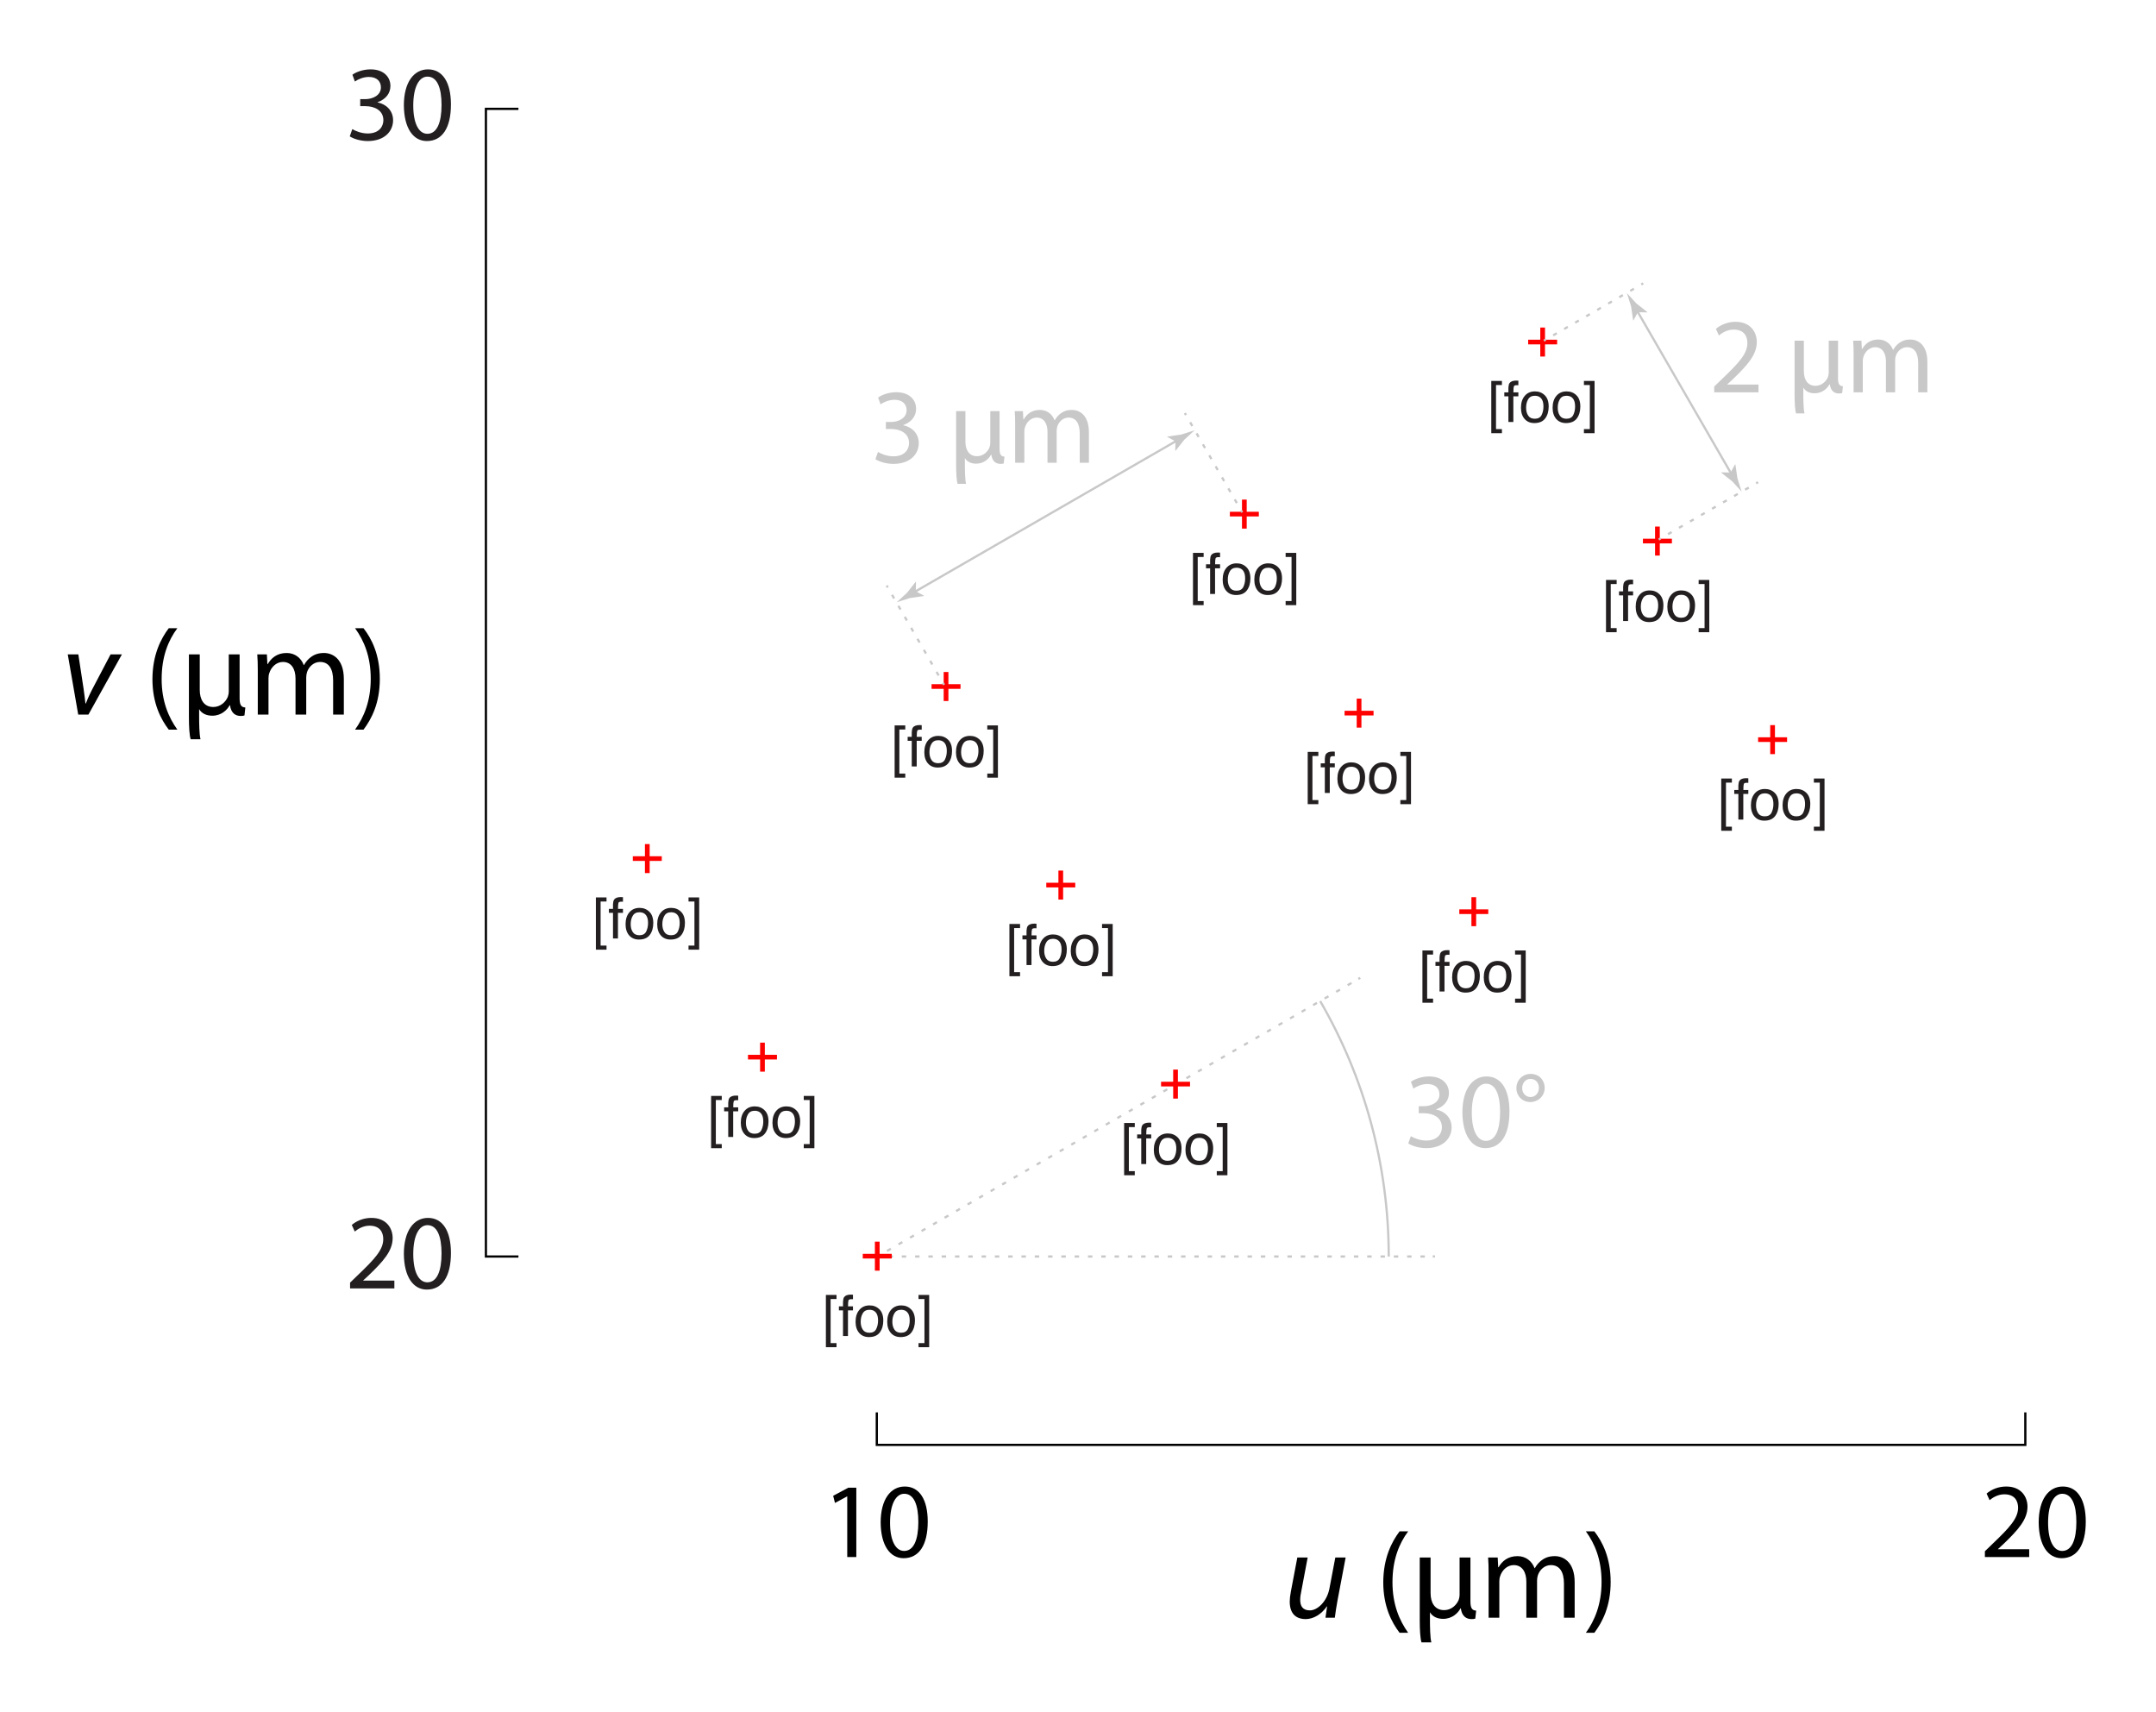 <?xml version="1.0" encoding="UTF-8" standalone="no"?>
<!DOCTYPE svg PUBLIC "-//W3C//DTD SVG 1.1//EN" "http://www.w3.org/Graphics/SVG/1.1/DTD/svg11.dtd">
<svg width="100%" height="100%" viewBox="0 0 485 385" version="1.1" xmlns="http://www.w3.org/2000/svg" xmlns:xlink="http://www.w3.org/1999/xlink" xml:space="preserve" xmlns:serif="http://www.serif.com/" style="fill-rule:evenodd;clip-rule:evenodd;stroke-miterlimit:10;">
    <g transform="matrix(1.023,0,0,1.037,0,0)">
        <rect id="Artboard1" x="0" y="0" width="473.667" height="371.332" style="fill:none;"/>
        <g id="Artboard11" serif:id="Artboard1">
            <g id="Layer-1" serif:id="Layer 1" transform="matrix(0.978,0,0,0.964,5.888,7.396)">
                <g transform="matrix(0.866,-0.5,-0.5,-0.866,191.348,275.147)">
                    <path d="M-0.033,0.125L0.466,0.125" style="fill:none;fill-rule:nonzero;stroke:rgb(200,200,200);stroke-width:0.5px;"/>
                </g>
                <g transform="matrix(0.866,-0.5,-0.5,-0.866,215.639,296.026)">
                    <path d="M-8.136,30.353L113.249,30.354" style="fill:none;fill-rule:nonzero;stroke:rgb(200,200,200);stroke-width:0.5px;stroke-dasharray:1,1.99;"/>
                </g>
                <g transform="matrix(0.866,-0.5,-0.5,-0.866,299.48,212.697)">
                    <path d="M-0.033,0.125L0.466,0.125" style="fill:none;fill-rule:nonzero;stroke:rgb(200,200,200);stroke-width:0.5px;"/>
                </g>
                <g transform="matrix(1,0,0,1,191.257,275.055)">
                    <path d="M0,0L0.5,0" style="fill:none;fill-rule:nonzero;stroke:rgb(200,200,200);stroke-width:0.5px;"/>
                </g>
                <g transform="matrix(1,-0,-0,-1,193.747,275.064)">
                    <path d="M-0,0.009L121.385,0.009" style="fill:none;fill-rule:nonzero;stroke:rgb(200,200,200);stroke-width:0.5px;stroke-dasharray:1,1.99;"/>
                </g>
                <g transform="matrix(1,0,0,1,316.127,275.037)">
                    <path d="M0,0L0.5,0" style="fill:none;fill-rule:nonzero;stroke:rgb(200,200,200);stroke-width:0.5px;"/>
                </g>
                <g>
                    <g transform="matrix(28,0,0,28,7.785,153.117)">
                        <path d="M0.051,-0.484L0.135,-0L0.217,-0L0.486,-0.484L0.395,-0.484L0.247,-0.202C0.219,-0.147 0.206,-0.115 0.196,-0.089L0.193,-0.089C0.191,-0.116 0.185,-0.153 0.178,-0.208L0.136,-0.484L0.051,-0.484Z" style="fill-rule:nonzero;"/>
                    </g>
                    <g transform="matrix(28,0,0,28,26.461,153.117)">
                        <path d="M0.195,-0.694C0.132,-0.61 0.065,-0.482 0.064,-0.285C0.064,-0.09 0.132,0.038 0.195,0.121L0.264,0.121C0.193,0.021 0.138,-0.107 0.138,-0.285C0.138,-0.466 0.191,-0.596 0.264,-0.694L0.195,-0.694Z" style="fill-rule:nonzero;"/>
                    </g>
                    <g transform="matrix(28,0,0,28,34.413,153.117)">
                        <path d="M0.403,-0.075C0.411,-0.013 0.446,0.011 0.489,0.011C0.503,0.011 0.509,0.01 0.519,0.007L0.526,-0.057C0.491,-0.059 0.48,-0.08 0.48,-0.133L0.48,-0.484L0.393,-0.484L0.393,-0.187C0.393,-0.171 0.39,-0.155 0.385,-0.142C0.369,-0.103 0.327,-0.061 0.269,-0.061C0.192,-0.061 0.16,-0.123 0.16,-0.198L0.16,-0.484L0.073,-0.484L0.073,0.02C0.073,0.097 0.077,0.168 0.087,0.198L0.166,0.198C0.156,0.158 0.155,0.069 0.155,0.016L0.155,-0.044C0.176,-0.007 0.217,0.009 0.261,0.009C0.333,0.009 0.38,-0.037 0.4,-0.075L0.403,-0.075Z" style="fill-rule:nonzero;"/>
                    </g>
                    <g transform="matrix(28,0,0,28,49.897,153.117)">
                        <path d="M0.073,-0L0.159,-0L0.159,-0.292C0.159,-0.307 0.161,-0.322 0.166,-0.335C0.18,-0.379 0.22,-0.423 0.275,-0.423C0.342,-0.423 0.376,-0.367 0.376,-0.29L0.376,-0L0.462,-0L0.462,-0.299C0.462,-0.315 0.465,-0.331 0.469,-0.343C0.484,-0.386 0.523,-0.423 0.573,-0.423C0.644,-0.423 0.678,-0.367 0.678,-0.274L0.678,-0L0.764,-0L0.764,-0.285C0.764,-0.453 0.669,-0.495 0.605,-0.495C0.559,-0.495 0.527,-0.483 0.498,-0.461C0.478,-0.446 0.459,-0.425 0.444,-0.398L0.442,-0.398C0.421,-0.455 0.371,-0.495 0.305,-0.495C0.225,-0.495 0.18,-0.452 0.153,-0.406L0.15,-0.406L0.146,-0.484L0.069,-0.484C0.072,-0.444 0.073,-0.403 0.073,-0.353L0.073,-0Z" style="fill-rule:nonzero;"/>
                    </g>
                    <g transform="matrix(28,0,0,28,73.249,153.117)">
                        <path d="M0.088,0.121C0.152,0.036 0.219,-0.091 0.219,-0.287C0.219,-0.484 0.152,-0.612 0.088,-0.694L0.02,-0.694C0.092,-0.595 0.146,-0.467 0.146,-0.288C0.146,-0.108 0.091,0.022 0.02,0.121L0.088,0.121Z" style="fill-rule:nonzero;"/>
                    </g>
                </g>
                <g transform="matrix(24,0,0,24,189.805,96.443)">
                    <path d="M0.042,-0.033C0.074,-0.012 0.138,0.011 0.211,0.011C0.367,0.011 0.448,-0.08 0.448,-0.184C0.448,-0.275 0.383,-0.335 0.303,-0.351L0.303,-0.353C0.383,-0.382 0.423,-0.439 0.423,-0.506C0.423,-0.585 0.365,-0.661 0.237,-0.661C0.167,-0.661 0.101,-0.636 0.067,-0.611L0.09,-0.547C0.118,-0.567 0.168,-0.59 0.22,-0.59C0.301,-0.59 0.334,-0.544 0.334,-0.492C0.334,-0.415 0.253,-0.382 0.189,-0.382L0.14,-0.382L0.14,-0.316L0.189,-0.316C0.274,-0.316 0.356,-0.277 0.357,-0.186C0.358,-0.132 0.323,-0.06 0.21,-0.06C0.149,-0.06 0.091,-0.085 0.066,-0.101L0.042,-0.033Z" style="fill:rgb(200,200,200);fill-rule:nonzero;"/>
                </g>
                <g transform="matrix(24,0,0,24,207.205,96.443)">
                    <path d="M0.403,-0.075C0.411,-0.013 0.446,0.011 0.489,0.011C0.503,0.011 0.509,0.01 0.519,0.007L0.526,-0.057C0.491,-0.059 0.48,-0.08 0.48,-0.133L0.48,-0.484L0.393,-0.484L0.393,-0.187C0.393,-0.171 0.39,-0.155 0.385,-0.142C0.369,-0.103 0.327,-0.061 0.269,-0.061C0.192,-0.061 0.16,-0.123 0.16,-0.198L0.16,-0.484L0.073,-0.484L0.073,0.02C0.073,0.097 0.077,0.168 0.087,0.198L0.166,0.198C0.156,0.158 0.155,0.069 0.155,0.016L0.155,-0.044C0.176,-0.007 0.217,0.009 0.261,0.009C0.333,0.009 0.38,-0.037 0.4,-0.075L0.403,-0.075Z" style="fill:rgb(200,200,200);fill-rule:nonzero;"/>
                </g>
                <g transform="matrix(24,0,0,24,220.477,96.443)">
                    <path d="M0.073,-0L0.159,-0L0.159,-0.292C0.159,-0.307 0.161,-0.322 0.166,-0.335C0.18,-0.379 0.22,-0.423 0.275,-0.423C0.342,-0.423 0.376,-0.367 0.376,-0.29L0.376,-0L0.462,-0L0.462,-0.299C0.462,-0.315 0.465,-0.331 0.469,-0.343C0.484,-0.386 0.523,-0.423 0.573,-0.423C0.644,-0.423 0.678,-0.367 0.678,-0.274L0.678,-0L0.764,-0L0.764,-0.285C0.764,-0.453 0.669,-0.495 0.605,-0.495C0.559,-0.495 0.527,-0.483 0.498,-0.461C0.478,-0.446 0.459,-0.425 0.444,-0.398L0.442,-0.398C0.421,-0.455 0.371,-0.495 0.305,-0.495C0.225,-0.495 0.18,-0.452 0.153,-0.406L0.15,-0.406L0.146,-0.484L0.069,-0.484C0.072,-0.444 0.073,-0.403 0.073,-0.353L0.073,-0Z" style="fill:rgb(200,200,200);fill-rule:nonzero;"/>
                </g>
                <g transform="matrix(24,0,0,24,309.613,250.403)">
                    <path d="M0.042,-0.033C0.074,-0.012 0.138,0.011 0.211,0.011C0.367,0.011 0.448,-0.08 0.448,-0.184C0.448,-0.275 0.383,-0.335 0.303,-0.351L0.303,-0.353C0.383,-0.382 0.423,-0.439 0.423,-0.506C0.423,-0.585 0.365,-0.661 0.237,-0.661C0.167,-0.661 0.101,-0.636 0.067,-0.611L0.09,-0.547C0.118,-0.567 0.168,-0.59 0.22,-0.59C0.301,-0.59 0.334,-0.544 0.334,-0.492C0.334,-0.415 0.253,-0.382 0.189,-0.382L0.14,-0.382L0.14,-0.316L0.189,-0.316C0.274,-0.316 0.356,-0.277 0.357,-0.186C0.358,-0.132 0.323,-0.06 0.21,-0.06C0.149,-0.06 0.091,-0.085 0.066,-0.101L0.042,-0.033Z" style="fill:rgb(200,200,200);fill-rule:nonzero;"/>
                </g>
                <g transform="matrix(24,0,0,24,321.925,250.403)">
                    <path d="M0.262,-0.661C0.13,-0.661 0.036,-0.541 0.036,-0.323C0.038,-0.108 0.124,0.011 0.251,0.011C0.395,0.011 0.477,-0.111 0.477,-0.332C0.477,-0.539 0.399,-0.661 0.262,-0.661ZM0.257,-0.593C0.348,-0.593 0.389,-0.488 0.389,-0.328C0.389,-0.162 0.346,-0.057 0.256,-0.057C0.176,-0.057 0.124,-0.153 0.124,-0.322C0.124,-0.499 0.18,-0.593 0.257,-0.593Z" style="fill:rgb(200,200,200);fill-rule:nonzero;"/>
                </g>
                <g transform="matrix(24,0,0,24,334.237,250.403)">
                    <path d="M0.162,-0.685C0.088,-0.685 0.028,-0.627 0.029,-0.55C0.029,-0.48 0.082,-0.421 0.16,-0.421C0.229,-0.421 0.294,-0.474 0.294,-0.555C0.294,-0.623 0.244,-0.685 0.162,-0.685ZM0.161,-0.638C0.218,-0.638 0.24,-0.591 0.24,-0.554C0.24,-0.505 0.206,-0.468 0.161,-0.468C0.117,-0.468 0.083,-0.504 0.083,-0.55C0.083,-0.593 0.109,-0.638 0.161,-0.638Z" style="fill:rgb(200,200,200);fill-rule:nonzero;"/>
                </g>
                <g transform="matrix(24,0,0,24,378.325,80.603)">
                    <path d="M0.46,-0L0.46,-0.073L0.168,-0.073L0.168,-0.075L0.22,-0.123C0.357,-0.255 0.444,-0.352 0.444,-0.472C0.444,-0.565 0.385,-0.661 0.245,-0.661C0.17,-0.661 0.106,-0.633 0.061,-0.595L0.089,-0.533C0.119,-0.558 0.168,-0.588 0.227,-0.588C0.324,-0.588 0.356,-0.527 0.356,-0.461C0.355,-0.363 0.28,-0.279 0.114,-0.121L0.045,-0.054L0.045,-0L0.46,-0Z" style="fill:rgb(200,200,200);fill-rule:nonzero;"/>
                </g>
                <g transform="matrix(24,0,0,24,395.725,80.603)">
                    <path d="M0.403,-0.075C0.411,-0.013 0.446,0.011 0.489,0.011C0.503,0.011 0.509,0.01 0.519,0.007L0.526,-0.057C0.491,-0.059 0.48,-0.08 0.48,-0.133L0.48,-0.484L0.393,-0.484L0.393,-0.187C0.393,-0.171 0.39,-0.155 0.385,-0.142C0.369,-0.103 0.327,-0.061 0.269,-0.061C0.192,-0.061 0.16,-0.123 0.16,-0.198L0.16,-0.484L0.073,-0.484L0.073,0.02C0.073,0.097 0.077,0.168 0.087,0.198L0.166,0.198C0.156,0.158 0.155,0.069 0.155,0.016L0.155,-0.044C0.176,-0.007 0.217,0.009 0.261,0.009C0.333,0.009 0.38,-0.037 0.4,-0.075L0.403,-0.075Z" style="fill:rgb(200,200,200);fill-rule:nonzero;"/>
                </g>
                <g transform="matrix(24,0,0,24,408.997,80.603)">
                    <path d="M0.073,-0L0.159,-0L0.159,-0.292C0.159,-0.307 0.161,-0.322 0.166,-0.335C0.18,-0.379 0.22,-0.423 0.275,-0.423C0.342,-0.423 0.376,-0.367 0.376,-0.29L0.376,-0L0.462,-0L0.462,-0.299C0.462,-0.315 0.465,-0.331 0.469,-0.343C0.484,-0.386 0.523,-0.423 0.573,-0.423C0.644,-0.423 0.678,-0.367 0.678,-0.274L0.678,-0L0.764,-0L0.764,-0.285C0.764,-0.453 0.669,-0.495 0.605,-0.495C0.559,-0.495 0.527,-0.483 0.498,-0.461C0.478,-0.446 0.459,-0.425 0.444,-0.398L0.442,-0.398C0.421,-0.455 0.371,-0.495 0.305,-0.495C0.225,-0.495 0.18,-0.452 0.153,-0.406L0.15,-0.406L0.146,-0.484L0.069,-0.484C0.072,-0.444 0.073,-0.403 0.073,-0.353L0.073,-0Z" style="fill:rgb(200,200,200);fill-rule:nonzero;"/>
                </g>
                <g transform="matrix(24,0,0,24,71.61,282.232)">
                    <path d="M0.46,-0L0.46,-0.073L0.168,-0.073L0.168,-0.075L0.22,-0.123C0.357,-0.255 0.444,-0.352 0.444,-0.472C0.444,-0.565 0.385,-0.661 0.245,-0.661C0.17,-0.661 0.106,-0.633 0.061,-0.595L0.089,-0.533C0.119,-0.558 0.168,-0.588 0.227,-0.588C0.324,-0.588 0.356,-0.527 0.356,-0.461C0.355,-0.363 0.28,-0.279 0.114,-0.121L0.045,-0.054L0.045,-0L0.46,-0Z" style="fill:rgb(35,31,32);fill-rule:nonzero;"/>
                </g>
                <g transform="matrix(24,0,0,24,83.922,282.232)">
                    <path d="M0.262,-0.661C0.13,-0.661 0.036,-0.541 0.036,-0.323C0.038,-0.108 0.124,0.011 0.251,0.011C0.395,0.011 0.477,-0.111 0.477,-0.332C0.477,-0.539 0.399,-0.661 0.262,-0.661ZM0.257,-0.593C0.348,-0.593 0.389,-0.488 0.389,-0.328C0.389,-0.162 0.346,-0.057 0.256,-0.057C0.176,-0.057 0.124,-0.153 0.124,-0.322C0.124,-0.499 0.18,-0.593 0.257,-0.593Z" style="fill:rgb(35,31,32);fill-rule:nonzero;"/>
                </g>
                <g transform="matrix(24,0,0,24,71.61,23.8)">
                    <path d="M0.042,-0.033C0.074,-0.012 0.138,0.011 0.211,0.011C0.367,0.011 0.448,-0.08 0.448,-0.184C0.448,-0.275 0.383,-0.335 0.303,-0.351L0.303,-0.353C0.383,-0.382 0.423,-0.439 0.423,-0.506C0.423,-0.585 0.365,-0.661 0.237,-0.661C0.167,-0.661 0.101,-0.636 0.067,-0.611L0.09,-0.547C0.118,-0.567 0.168,-0.59 0.22,-0.59C0.301,-0.59 0.334,-0.544 0.334,-0.492C0.334,-0.415 0.253,-0.382 0.189,-0.382L0.14,-0.382L0.14,-0.316L0.189,-0.316C0.274,-0.316 0.356,-0.277 0.357,-0.186C0.358,-0.132 0.323,-0.06 0.21,-0.06C0.149,-0.06 0.091,-0.085 0.066,-0.101L0.042,-0.033Z" style="fill:rgb(35,31,32);fill-rule:nonzero;"/>
                </g>
                <g transform="matrix(24,0,0,24,83.922,23.8)">
                    <path d="M0.262,-0.661C0.13,-0.661 0.036,-0.541 0.036,-0.323C0.038,-0.108 0.124,0.011 0.251,0.011C0.395,0.011 0.477,-0.111 0.477,-0.332C0.477,-0.539 0.399,-0.661 0.262,-0.661ZM0.257,-0.593C0.348,-0.593 0.389,-0.488 0.389,-0.328C0.389,-0.162 0.346,-0.057 0.256,-0.057C0.176,-0.057 0.124,-0.153 0.124,-0.322C0.124,-0.499 0.18,-0.593 0.257,-0.593Z" style="fill:rgb(35,31,32);fill-rule:nonzero;"/>
                </g>
                <g transform="matrix(24,0,0,24,439.188,342.674)">
                    <path d="M0.46,-0L0.46,-0.073L0.168,-0.073L0.168,-0.075L0.22,-0.123C0.357,-0.255 0.444,-0.352 0.444,-0.472C0.444,-0.565 0.385,-0.661 0.245,-0.661C0.17,-0.661 0.106,-0.633 0.061,-0.595L0.089,-0.533C0.119,-0.558 0.168,-0.588 0.227,-0.588C0.324,-0.588 0.356,-0.527 0.356,-0.461C0.355,-0.363 0.28,-0.279 0.114,-0.121L0.045,-0.054L0.045,-0L0.46,-0Z" style="fill-rule:nonzero;"/>
                </g>
                <g transform="matrix(24,0,0,24,451.5,342.674)">
                    <path d="M0.262,-0.661C0.13,-0.661 0.036,-0.541 0.036,-0.323C0.038,-0.108 0.124,0.011 0.251,0.011C0.395,0.011 0.477,-0.111 0.477,-0.332C0.477,-0.539 0.399,-0.661 0.262,-0.661ZM0.257,-0.593C0.348,-0.593 0.389,-0.488 0.389,-0.328C0.389,-0.162 0.346,-0.057 0.256,-0.057C0.176,-0.057 0.124,-0.153 0.124,-0.322C0.124,-0.499 0.18,-0.593 0.257,-0.593Z" style="fill-rule:nonzero;"/>
                </g>
                <g transform="matrix(24,0,0,24,178.812,342.674)">
                    <path d="M0.236,-0L0.321,-0L0.321,-0.65L0.246,-0.65L0.104,-0.574L0.121,-0.507L0.234,-0.568L0.236,-0.568L0.236,-0Z" style="fill-rule:nonzero;"/>
                </g>
                <g transform="matrix(24,0,0,24,191.125,342.674)">
                    <path d="M0.262,-0.661C0.13,-0.661 0.036,-0.541 0.036,-0.323C0.038,-0.108 0.124,0.011 0.251,0.011C0.395,0.011 0.477,-0.111 0.477,-0.332C0.477,-0.539 0.399,-0.661 0.262,-0.661ZM0.257,-0.593C0.348,-0.593 0.389,-0.488 0.389,-0.328C0.389,-0.162 0.346,-0.057 0.256,-0.057C0.176,-0.057 0.124,-0.153 0.124,-0.322C0.124,-0.499 0.18,-0.593 0.257,-0.593Z" style="fill-rule:nonzero;"/>
                </g>
                <g>
                    <g transform="matrix(28,0,0,28,282.539,356.334)">
                        <path d="M0.417,-0.484L0.37,-0.236C0.35,-0.129 0.273,-0.059 0.213,-0.059C0.156,-0.059 0.135,-0.093 0.135,-0.143C0.135,-0.164 0.138,-0.187 0.144,-0.214L0.195,-0.484L0.112,-0.484L0.06,-0.21C0.054,-0.178 0.051,-0.152 0.051,-0.129C0.051,-0.019 0.116,0.011 0.178,0.011C0.242,0.011 0.306,-0.028 0.349,-0.091L0.351,-0.091L0.338,-0L0.413,-0C0.418,-0.04 0.425,-0.087 0.435,-0.141L0.5,-0.484L0.417,-0.484Z" style="fill-rule:nonzero;"/>
                    </g>
                    <g transform="matrix(28,0,0,28,303.203,356.334)">
                        <path d="M0.195,-0.694C0.132,-0.61 0.065,-0.482 0.064,-0.285C0.064,-0.09 0.132,0.038 0.195,0.121L0.264,0.121C0.193,0.021 0.138,-0.107 0.138,-0.285C0.138,-0.466 0.191,-0.596 0.264,-0.694L0.195,-0.694Z" style="fill-rule:nonzero;"/>
                    </g>
                    <g transform="matrix(28,0,0,28,311.155,356.334)">
                        <path d="M0.403,-0.075C0.411,-0.013 0.446,0.011 0.489,0.011C0.503,0.011 0.509,0.01 0.519,0.007L0.526,-0.057C0.491,-0.059 0.48,-0.08 0.48,-0.133L0.48,-0.484L0.393,-0.484L0.393,-0.187C0.393,-0.171 0.39,-0.155 0.385,-0.142C0.369,-0.103 0.327,-0.061 0.269,-0.061C0.192,-0.061 0.16,-0.123 0.16,-0.198L0.16,-0.484L0.073,-0.484L0.073,0.02C0.073,0.097 0.077,0.168 0.087,0.198L0.166,0.198C0.156,0.158 0.155,0.069 0.155,0.016L0.155,-0.044C0.176,-0.007 0.217,0.009 0.261,0.009C0.333,0.009 0.38,-0.037 0.4,-0.075L0.403,-0.075Z" style="fill-rule:nonzero;"/>
                    </g>
                    <g transform="matrix(28,0,0,28,326.639,356.334)">
                        <path d="M0.073,-0L0.159,-0L0.159,-0.292C0.159,-0.307 0.161,-0.322 0.166,-0.335C0.18,-0.379 0.22,-0.423 0.275,-0.423C0.342,-0.423 0.376,-0.367 0.376,-0.29L0.376,-0L0.462,-0L0.462,-0.299C0.462,-0.315 0.465,-0.331 0.469,-0.343C0.484,-0.386 0.523,-0.423 0.573,-0.423C0.644,-0.423 0.678,-0.367 0.678,-0.274L0.678,-0L0.764,-0L0.764,-0.285C0.764,-0.453 0.669,-0.495 0.605,-0.495C0.559,-0.495 0.527,-0.483 0.498,-0.461C0.478,-0.446 0.459,-0.425 0.444,-0.398L0.442,-0.398C0.421,-0.455 0.371,-0.495 0.305,-0.495C0.225,-0.495 0.18,-0.452 0.153,-0.406L0.15,-0.406L0.146,-0.484L0.069,-0.484C0.072,-0.444 0.073,-0.403 0.073,-0.353L0.073,-0Z" style="fill-rule:nonzero;"/>
                    </g>
                    <g transform="matrix(28,0,0,28,349.991,356.334)">
                        <path d="M0.088,0.121C0.152,0.036 0.219,-0.091 0.219,-0.287C0.219,-0.484 0.152,-0.612 0.088,-0.694L0.02,-0.694C0.092,-0.595 0.146,-0.467 0.146,-0.288C0.146,-0.108 0.091,0.022 0.02,0.121L0.088,0.121Z" style="fill-rule:nonzero;"/>
                    </g>
                </g>
                <g transform="matrix(12.795,0,0,12.795,187.391,278.24)">
                    <path d="M0.045,-0.214L0.045,-0.296L0.258,-0.296L0.258,-0.51L0.341,-0.51L0.341,-0.296L0.554,-0.296L0.554,-0.214L0.341,-0.214L0.341,-0L0.258,-0L0.258,-0.214L0.045,-0.214Z" style="fill:rgb(255,0,0);fill-rule:nonzero;"/>
                </g>
                <g transform="matrix(12.795,0,0,12.795,178.869,292.941)">
                    <path d="M0.063,-0.722L0.25,-0.722L0.25,-0.65L0.146,-0.65L0.146,0.125L0.25,0.125L0.25,0.197L0.063,0.197L0.063,-0.722Z" style="fill:rgb(35,31,32);fill-rule:nonzero;"/>
                </g>
                <g transform="matrix(12.795,0,0,12.795,182.424,292.941)">
                    <path d="M0.086,-0.603C0.088,-0.639 0.094,-0.666 0.105,-0.683C0.126,-0.713 0.166,-0.728 0.224,-0.728C0.23,-0.728 0.235,-0.727 0.241,-0.727C0.247,-0.727 0.254,-0.726 0.261,-0.726L0.261,-0.646C0.252,-0.646 0.246,-0.647 0.241,-0.647C0.237,-0.647 0.234,-0.647 0.23,-0.647C0.203,-0.647 0.187,-0.64 0.182,-0.626C0.177,-0.612 0.174,-0.577 0.174,-0.521L0.261,-0.521L0.261,-0.451L0.173,-0.451L0.173,-0L0.086,-0L0.086,-0.451L0.014,-0.451L0.014,-0.521L0.086,-0.521L0.086,-0.603Z" style="fill:rgb(35,31,32);fill-rule:nonzero;"/>
                </g>
                <g transform="matrix(12.795,0,0,12.795,185.979,292.941)">
                    <path d="M0.272,-0.057C0.33,-0.057 0.37,-0.079 0.392,-0.123C0.413,-0.167 0.424,-0.216 0.424,-0.27C0.424,-0.319 0.417,-0.359 0.401,-0.389C0.376,-0.437 0.333,-0.461 0.273,-0.461C0.219,-0.461 0.18,-0.441 0.156,-0.4C0.131,-0.359 0.119,-0.309 0.119,-0.251C0.119,-0.196 0.131,-0.149 0.156,-0.112C0.18,-0.075 0.219,-0.057 0.272,-0.057ZM0.275,-0.538C0.343,-0.538 0.4,-0.516 0.446,-0.471C0.493,-0.426 0.516,-0.36 0.516,-0.272C0.516,-0.188 0.496,-0.118 0.455,-0.063C0.414,-0.008 0.35,0.019 0.264,0.019C0.192,0.019 0.135,-0.005 0.092,-0.054C0.05,-0.103 0.029,-0.168 0.029,-0.25C0.029,-0.338 0.051,-0.408 0.096,-0.46C0.14,-0.512 0.2,-0.538 0.275,-0.538Z" style="fill:rgb(35,31,32);fill-rule:nonzero;"/>
                </g>
                <g transform="matrix(12.795,0,0,12.795,193.095,292.941)">
                    <path d="M0.272,-0.057C0.33,-0.057 0.37,-0.079 0.392,-0.123C0.413,-0.167 0.424,-0.216 0.424,-0.27C0.424,-0.319 0.417,-0.359 0.401,-0.389C0.376,-0.437 0.333,-0.461 0.273,-0.461C0.219,-0.461 0.18,-0.441 0.156,-0.4C0.131,-0.359 0.119,-0.309 0.119,-0.251C0.119,-0.196 0.131,-0.149 0.156,-0.112C0.18,-0.075 0.219,-0.057 0.272,-0.057ZM0.275,-0.538C0.343,-0.538 0.4,-0.516 0.446,-0.471C0.493,-0.426 0.516,-0.36 0.516,-0.272C0.516,-0.188 0.496,-0.118 0.455,-0.063C0.414,-0.008 0.35,0.019 0.264,0.019C0.192,0.019 0.135,-0.005 0.092,-0.054C0.05,-0.103 0.029,-0.168 0.029,-0.25C0.029,-0.338 0.051,-0.408 0.096,-0.46C0.14,-0.512 0.2,-0.538 0.275,-0.538Z" style="fill:rgb(35,31,32);fill-rule:nonzero;"/>
                </g>
                <g transform="matrix(12.795,0,0,12.795,200.211,292.941)">
                    <path d="M0.023,0.125L0.127,0.125L0.127,-0.65L0.023,-0.65L0.023,-0.722L0.21,-0.722L0.21,0.197L0.023,0.197L0.023,0.125Z" style="fill:rgb(35,31,32);fill-rule:nonzero;"/>
                </g>
                <g transform="matrix(12.795,0,0,12.795,161.584,233.459)">
                    <path d="M0.045,-0.214L0.045,-0.296L0.258,-0.296L0.258,-0.51L0.341,-0.51L0.341,-0.296L0.554,-0.296L0.554,-0.214L0.341,-0.214L0.341,-0L0.258,-0L0.258,-0.214L0.045,-0.214Z" style="fill:rgb(255,0,0);fill-rule:nonzero;"/>
                </g>
                <g transform="matrix(12.795,0,0,12.795,153.062,248.16)">
                    <path d="M0.063,-0.722L0.25,-0.722L0.25,-0.65L0.146,-0.65L0.146,0.125L0.25,0.125L0.25,0.197L0.063,0.197L0.063,-0.722Z" style="fill:rgb(35,31,32);fill-rule:nonzero;"/>
                </g>
                <g transform="matrix(12.795,0,0,12.795,156.617,248.16)">
                    <path d="M0.086,-0.603C0.088,-0.639 0.094,-0.666 0.105,-0.683C0.126,-0.713 0.166,-0.728 0.224,-0.728C0.23,-0.728 0.235,-0.727 0.241,-0.727C0.247,-0.727 0.254,-0.726 0.261,-0.726L0.261,-0.646C0.252,-0.646 0.246,-0.647 0.241,-0.647C0.237,-0.647 0.234,-0.647 0.23,-0.647C0.203,-0.647 0.187,-0.64 0.182,-0.626C0.177,-0.612 0.174,-0.577 0.174,-0.521L0.261,-0.521L0.261,-0.451L0.173,-0.451L0.173,-0L0.086,-0L0.086,-0.451L0.014,-0.451L0.014,-0.521L0.086,-0.521L0.086,-0.603Z" style="fill:rgb(35,31,32);fill-rule:nonzero;"/>
                </g>
                <g transform="matrix(12.795,0,0,12.795,160.172,248.16)">
                    <path d="M0.272,-0.057C0.33,-0.057 0.37,-0.079 0.392,-0.123C0.413,-0.167 0.424,-0.216 0.424,-0.27C0.424,-0.319 0.417,-0.359 0.401,-0.389C0.376,-0.437 0.333,-0.461 0.273,-0.461C0.219,-0.461 0.18,-0.441 0.156,-0.4C0.131,-0.359 0.119,-0.309 0.119,-0.251C0.119,-0.196 0.131,-0.149 0.156,-0.112C0.18,-0.075 0.219,-0.057 0.272,-0.057ZM0.275,-0.538C0.343,-0.538 0.4,-0.516 0.446,-0.471C0.493,-0.426 0.516,-0.36 0.516,-0.272C0.516,-0.188 0.496,-0.118 0.455,-0.063C0.414,-0.008 0.35,0.019 0.264,0.019C0.192,0.019 0.135,-0.005 0.092,-0.054C0.05,-0.103 0.029,-0.168 0.029,-0.25C0.029,-0.338 0.051,-0.408 0.096,-0.46C0.14,-0.512 0.2,-0.538 0.275,-0.538Z" style="fill:rgb(35,31,32);fill-rule:nonzero;"/>
                </g>
                <g transform="matrix(12.795,0,0,12.795,167.288,248.16)">
                    <path d="M0.272,-0.057C0.33,-0.057 0.37,-0.079 0.392,-0.123C0.413,-0.167 0.424,-0.216 0.424,-0.27C0.424,-0.319 0.417,-0.359 0.401,-0.389C0.376,-0.437 0.333,-0.461 0.273,-0.461C0.219,-0.461 0.18,-0.441 0.156,-0.4C0.131,-0.359 0.119,-0.309 0.119,-0.251C0.119,-0.196 0.131,-0.149 0.156,-0.112C0.18,-0.075 0.219,-0.057 0.272,-0.057ZM0.275,-0.538C0.343,-0.538 0.4,-0.516 0.446,-0.471C0.493,-0.426 0.516,-0.36 0.516,-0.272C0.516,-0.188 0.496,-0.118 0.455,-0.063C0.414,-0.008 0.35,0.019 0.264,0.019C0.192,0.019 0.135,-0.005 0.092,-0.054C0.05,-0.103 0.029,-0.168 0.029,-0.25C0.029,-0.338 0.051,-0.408 0.096,-0.46C0.14,-0.512 0.2,-0.538 0.275,-0.538Z" style="fill:rgb(35,31,32);fill-rule:nonzero;"/>
                </g>
                <g transform="matrix(12.795,0,0,12.795,174.404,248.16)">
                    <path d="M0.023,0.125L0.127,0.125L0.127,-0.65L0.023,-0.65L0.023,-0.722L0.21,-0.722L0.21,0.197L0.023,0.197L0.023,0.125Z" style="fill:rgb(35,31,32);fill-rule:nonzero;"/>
                </g>
                <g transform="matrix(12.795,0,0,12.795,135.687,188.78)">
                    <path d="M0.045,-0.214L0.045,-0.296L0.258,-0.296L0.258,-0.51L0.341,-0.51L0.341,-0.296L0.554,-0.296L0.554,-0.214L0.341,-0.214L0.341,-0L0.258,-0L0.258,-0.214L0.045,-0.214Z" style="fill:rgb(255,0,0);fill-rule:nonzero;"/>
                </g>
                <g transform="matrix(12.795,0,0,12.795,127.153,203.494)">
                    <path d="M0.063,-0.722L0.25,-0.722L0.25,-0.65L0.146,-0.65L0.146,0.125L0.25,0.125L0.25,0.197L0.063,0.197L0.063,-0.722Z" style="fill:rgb(35,31,32);fill-rule:nonzero;"/>
                </g>
                <g transform="matrix(12.795,0,0,12.795,130.708,203.494)">
                    <path d="M0.086,-0.603C0.088,-0.639 0.094,-0.666 0.105,-0.683C0.126,-0.713 0.166,-0.728 0.224,-0.728C0.23,-0.728 0.235,-0.727 0.241,-0.727C0.247,-0.727 0.254,-0.726 0.261,-0.726L0.261,-0.646C0.252,-0.646 0.246,-0.647 0.241,-0.647C0.237,-0.647 0.234,-0.647 0.23,-0.647C0.203,-0.647 0.187,-0.64 0.182,-0.626C0.177,-0.612 0.174,-0.577 0.174,-0.521L0.261,-0.521L0.261,-0.451L0.173,-0.451L0.173,-0L0.086,-0L0.086,-0.451L0.014,-0.451L0.014,-0.521L0.086,-0.521L0.086,-0.603Z" style="fill:rgb(35,31,32);fill-rule:nonzero;"/>
                </g>
                <g transform="matrix(12.795,0,0,12.795,134.263,203.494)">
                    <path d="M0.272,-0.057C0.33,-0.057 0.37,-0.079 0.392,-0.123C0.413,-0.167 0.424,-0.216 0.424,-0.27C0.424,-0.319 0.417,-0.359 0.401,-0.389C0.376,-0.437 0.333,-0.461 0.273,-0.461C0.219,-0.461 0.18,-0.441 0.156,-0.4C0.131,-0.359 0.119,-0.309 0.119,-0.251C0.119,-0.196 0.131,-0.149 0.156,-0.112C0.18,-0.075 0.219,-0.057 0.272,-0.057ZM0.275,-0.538C0.343,-0.538 0.4,-0.516 0.446,-0.471C0.493,-0.426 0.516,-0.36 0.516,-0.272C0.516,-0.188 0.496,-0.118 0.455,-0.063C0.414,-0.008 0.35,0.019 0.264,0.019C0.192,0.019 0.135,-0.005 0.092,-0.054C0.05,-0.103 0.029,-0.168 0.029,-0.25C0.029,-0.338 0.051,-0.408 0.096,-0.46C0.14,-0.512 0.2,-0.538 0.275,-0.538Z" style="fill:rgb(35,31,32);fill-rule:nonzero;"/>
                </g>
                <g transform="matrix(12.795,0,0,12.795,141.379,203.494)">
                    <path d="M0.272,-0.057C0.33,-0.057 0.37,-0.079 0.392,-0.123C0.413,-0.167 0.424,-0.216 0.424,-0.27C0.424,-0.319 0.417,-0.359 0.401,-0.389C0.376,-0.437 0.333,-0.461 0.273,-0.461C0.219,-0.461 0.18,-0.441 0.156,-0.4C0.131,-0.359 0.119,-0.309 0.119,-0.251C0.119,-0.196 0.131,-0.149 0.156,-0.112C0.18,-0.075 0.219,-0.057 0.272,-0.057ZM0.275,-0.538C0.343,-0.538 0.4,-0.516 0.446,-0.471C0.493,-0.426 0.516,-0.36 0.516,-0.272C0.516,-0.188 0.496,-0.118 0.455,-0.063C0.414,-0.008 0.35,0.019 0.264,0.019C0.192,0.019 0.135,-0.005 0.092,-0.054C0.05,-0.103 0.029,-0.168 0.029,-0.25C0.029,-0.338 0.051,-0.408 0.096,-0.46C0.14,-0.512 0.2,-0.538 0.275,-0.538Z" style="fill:rgb(35,31,32);fill-rule:nonzero;"/>
                </g>
                <g transform="matrix(12.795,0,0,12.795,148.495,203.494)">
                    <path d="M0.023,0.125L0.127,0.125L0.127,-0.65L0.023,-0.65L0.023,-0.722L0.21,-0.722L0.21,0.197L0.023,0.197L0.023,0.125Z" style="fill:rgb(35,31,32);fill-rule:nonzero;"/>
                </g>
                <g transform="matrix(12.795,0,0,12.795,254.46,239.523)">
                    <path d="M0.045,-0.214L0.045,-0.296L0.258,-0.296L0.258,-0.51L0.341,-0.51L0.341,-0.296L0.554,-0.296L0.554,-0.214L0.341,-0.214L0.341,-0L0.258,-0L0.258,-0.214L0.045,-0.214Z" style="fill:rgb(255,0,0);fill-rule:nonzero;"/>
                </g>
                <g transform="matrix(12.795,0,0,12.795,245.926,254.25)">
                    <path d="M0.063,-0.722L0.25,-0.722L0.25,-0.65L0.146,-0.65L0.146,0.125L0.25,0.125L0.25,0.197L0.063,0.197L0.063,-0.722Z" style="fill:rgb(35,31,32);fill-rule:nonzero;"/>
                </g>
                <g transform="matrix(12.795,0,0,12.795,249.481,254.25)">
                    <path d="M0.086,-0.603C0.088,-0.639 0.094,-0.666 0.105,-0.683C0.126,-0.713 0.166,-0.728 0.224,-0.728C0.23,-0.728 0.235,-0.727 0.241,-0.727C0.247,-0.727 0.254,-0.726 0.261,-0.726L0.261,-0.646C0.252,-0.646 0.246,-0.647 0.241,-0.647C0.237,-0.647 0.234,-0.647 0.23,-0.647C0.203,-0.647 0.187,-0.64 0.182,-0.626C0.177,-0.612 0.174,-0.577 0.174,-0.521L0.261,-0.521L0.261,-0.451L0.173,-0.451L0.173,-0L0.086,-0L0.086,-0.451L0.014,-0.451L0.014,-0.521L0.086,-0.521L0.086,-0.603Z" style="fill:rgb(35,31,32);fill-rule:nonzero;"/>
                </g>
                <g transform="matrix(12.795,0,0,12.795,253.036,254.25)">
                    <path d="M0.272,-0.057C0.33,-0.057 0.37,-0.079 0.392,-0.123C0.413,-0.167 0.424,-0.216 0.424,-0.27C0.424,-0.319 0.417,-0.359 0.401,-0.389C0.376,-0.437 0.333,-0.461 0.273,-0.461C0.219,-0.461 0.18,-0.441 0.156,-0.4C0.131,-0.359 0.119,-0.309 0.119,-0.251C0.119,-0.196 0.131,-0.149 0.156,-0.112C0.18,-0.075 0.219,-0.057 0.272,-0.057ZM0.275,-0.538C0.343,-0.538 0.4,-0.516 0.446,-0.471C0.493,-0.426 0.516,-0.36 0.516,-0.272C0.516,-0.188 0.496,-0.118 0.455,-0.063C0.414,-0.008 0.35,0.019 0.264,0.019C0.192,0.019 0.135,-0.005 0.092,-0.054C0.05,-0.103 0.029,-0.168 0.029,-0.25C0.029,-0.338 0.051,-0.408 0.096,-0.46C0.14,-0.512 0.2,-0.538 0.275,-0.538Z" style="fill:rgb(35,31,32);fill-rule:nonzero;"/>
                </g>
                <g transform="matrix(12.795,0,0,12.795,260.152,254.25)">
                    <path d="M0.272,-0.057C0.33,-0.057 0.37,-0.079 0.392,-0.123C0.413,-0.167 0.424,-0.216 0.424,-0.27C0.424,-0.319 0.417,-0.359 0.401,-0.389C0.376,-0.437 0.333,-0.461 0.273,-0.461C0.219,-0.461 0.18,-0.441 0.156,-0.4C0.131,-0.359 0.119,-0.309 0.119,-0.251C0.119,-0.196 0.131,-0.149 0.156,-0.112C0.18,-0.075 0.219,-0.057 0.272,-0.057ZM0.275,-0.538C0.343,-0.538 0.4,-0.516 0.446,-0.471C0.493,-0.426 0.516,-0.36 0.516,-0.272C0.516,-0.188 0.496,-0.118 0.455,-0.063C0.414,-0.008 0.35,0.019 0.264,0.019C0.192,0.019 0.135,-0.005 0.092,-0.054C0.05,-0.103 0.029,-0.168 0.029,-0.25C0.029,-0.338 0.051,-0.408 0.096,-0.46C0.14,-0.512 0.2,-0.538 0.275,-0.538Z" style="fill:rgb(35,31,32);fill-rule:nonzero;"/>
                </g>
                <g transform="matrix(12.795,0,0,12.795,267.268,254.25)">
                    <path d="M0.023,0.125L0.127,0.125L0.127,-0.65L0.023,-0.65L0.023,-0.722L0.21,-0.722L0.21,0.197L0.023,0.197L0.023,0.125Z" style="fill:rgb(35,31,32);fill-rule:nonzero;"/>
                </g>
                <g transform="matrix(12.795,0,0,12.795,228.654,194.742)">
                    <path d="M0.045,-0.214L0.045,-0.296L0.258,-0.296L0.258,-0.51L0.341,-0.51L0.341,-0.296L0.554,-0.296L0.554,-0.214L0.341,-0.214L0.341,-0L0.258,-0L0.258,-0.214L0.045,-0.214Z" style="fill:rgb(255,0,0);fill-rule:nonzero;"/>
                </g>
                <g transform="matrix(12.795,0,0,12.795,220.132,209.469)">
                    <path d="M0.063,-0.722L0.25,-0.722L0.25,-0.65L0.146,-0.65L0.146,0.125L0.25,0.125L0.25,0.197L0.063,0.197L0.063,-0.722Z" style="fill:rgb(35,31,32);fill-rule:nonzero;"/>
                </g>
                <g transform="matrix(12.795,0,0,12.795,223.687,209.469)">
                    <path d="M0.086,-0.603C0.088,-0.639 0.094,-0.666 0.105,-0.683C0.126,-0.713 0.166,-0.728 0.224,-0.728C0.23,-0.728 0.235,-0.727 0.241,-0.727C0.247,-0.727 0.254,-0.726 0.261,-0.726L0.261,-0.646C0.252,-0.646 0.246,-0.647 0.241,-0.647C0.237,-0.647 0.234,-0.647 0.23,-0.647C0.203,-0.647 0.187,-0.64 0.182,-0.626C0.177,-0.612 0.174,-0.577 0.174,-0.521L0.261,-0.521L0.261,-0.451L0.173,-0.451L0.173,-0L0.086,-0L0.086,-0.451L0.014,-0.451L0.014,-0.521L0.086,-0.521L0.086,-0.603Z" style="fill:rgb(35,31,32);fill-rule:nonzero;"/>
                </g>
                <g transform="matrix(12.795,0,0,12.795,227.242,209.469)">
                    <path d="M0.272,-0.057C0.33,-0.057 0.37,-0.079 0.392,-0.123C0.413,-0.167 0.424,-0.216 0.424,-0.27C0.424,-0.319 0.417,-0.359 0.401,-0.389C0.376,-0.437 0.333,-0.461 0.273,-0.461C0.219,-0.461 0.18,-0.441 0.156,-0.4C0.131,-0.359 0.119,-0.309 0.119,-0.251C0.119,-0.196 0.131,-0.149 0.156,-0.112C0.18,-0.075 0.219,-0.057 0.272,-0.057ZM0.275,-0.538C0.343,-0.538 0.4,-0.516 0.446,-0.471C0.493,-0.426 0.516,-0.36 0.516,-0.272C0.516,-0.188 0.496,-0.118 0.455,-0.063C0.414,-0.008 0.35,0.019 0.264,0.019C0.192,0.019 0.135,-0.005 0.092,-0.054C0.05,-0.103 0.029,-0.168 0.029,-0.25C0.029,-0.338 0.051,-0.408 0.096,-0.46C0.14,-0.512 0.2,-0.538 0.275,-0.538Z" style="fill:rgb(35,31,32);fill-rule:nonzero;"/>
                </g>
                <g transform="matrix(12.795,0,0,12.795,234.358,209.469)">
                    <path d="M0.272,-0.057C0.33,-0.057 0.37,-0.079 0.392,-0.123C0.413,-0.167 0.424,-0.216 0.424,-0.27C0.424,-0.319 0.417,-0.359 0.401,-0.389C0.376,-0.437 0.333,-0.461 0.273,-0.461C0.219,-0.461 0.18,-0.441 0.156,-0.4C0.131,-0.359 0.119,-0.309 0.119,-0.251C0.119,-0.196 0.131,-0.149 0.156,-0.112C0.18,-0.075 0.219,-0.057 0.272,-0.057ZM0.275,-0.538C0.343,-0.538 0.4,-0.516 0.446,-0.471C0.493,-0.426 0.516,-0.36 0.516,-0.272C0.516,-0.188 0.496,-0.118 0.455,-0.063C0.414,-0.008 0.35,0.019 0.264,0.019C0.192,0.019 0.135,-0.005 0.092,-0.054C0.05,-0.103 0.029,-0.168 0.029,-0.25C0.029,-0.338 0.051,-0.408 0.096,-0.46C0.14,-0.512 0.2,-0.538 0.275,-0.538Z" style="fill:rgb(35,31,32);fill-rule:nonzero;"/>
                </g>
                <g transform="matrix(12.795,0,0,12.795,241.474,209.469)">
                    <path d="M0.023,0.125L0.127,0.125L0.127,-0.65L0.023,-0.65L0.023,-0.722L0.21,-0.722L0.21,0.197L0.023,0.197L0.023,0.125Z" style="fill:rgb(35,31,32);fill-rule:nonzero;"/>
                </g>
                <g transform="matrix(12.795,0,0,12.795,202.859,150.063)">
                    <path d="M0.045,-0.214L0.045,-0.296L0.258,-0.296L0.258,-0.51L0.341,-0.51L0.341,-0.296L0.554,-0.296L0.554,-0.214L0.341,-0.214L0.341,-0L0.258,-0L0.258,-0.214L0.045,-0.214Z" style="fill:rgb(255,0,0);fill-rule:nonzero;"/>
                </g>
                <g transform="matrix(12.795,0,0,12.795,194.325,164.79)">
                    <path d="M0.063,-0.722L0.25,-0.722L0.25,-0.65L0.146,-0.65L0.146,0.125L0.25,0.125L0.25,0.197L0.063,0.197L0.063,-0.722Z" style="fill:rgb(35,31,32);fill-rule:nonzero;"/>
                </g>
                <g transform="matrix(12.795,0,0,12.795,197.88,164.79)">
                    <path d="M0.086,-0.603C0.088,-0.639 0.094,-0.666 0.105,-0.683C0.126,-0.713 0.166,-0.728 0.224,-0.728C0.23,-0.728 0.235,-0.727 0.241,-0.727C0.247,-0.727 0.254,-0.726 0.261,-0.726L0.261,-0.646C0.252,-0.646 0.246,-0.647 0.241,-0.647C0.237,-0.647 0.234,-0.647 0.23,-0.647C0.203,-0.647 0.187,-0.64 0.182,-0.626C0.177,-0.612 0.174,-0.577 0.174,-0.521L0.261,-0.521L0.261,-0.451L0.173,-0.451L0.173,-0L0.086,-0L0.086,-0.451L0.014,-0.451L0.014,-0.521L0.086,-0.521L0.086,-0.603Z" style="fill:rgb(35,31,32);fill-rule:nonzero;"/>
                </g>
                <g transform="matrix(12.795,0,0,12.795,201.435,164.79)">
                    <path d="M0.272,-0.057C0.33,-0.057 0.37,-0.079 0.392,-0.123C0.413,-0.167 0.424,-0.216 0.424,-0.27C0.424,-0.319 0.417,-0.359 0.401,-0.389C0.376,-0.437 0.333,-0.461 0.273,-0.461C0.219,-0.461 0.18,-0.441 0.156,-0.4C0.131,-0.359 0.119,-0.309 0.119,-0.251C0.119,-0.196 0.131,-0.149 0.156,-0.112C0.18,-0.075 0.219,-0.057 0.272,-0.057ZM0.275,-0.538C0.343,-0.538 0.4,-0.516 0.446,-0.471C0.493,-0.426 0.516,-0.36 0.516,-0.272C0.516,-0.188 0.496,-0.118 0.455,-0.063C0.414,-0.008 0.35,0.019 0.264,0.019C0.192,0.019 0.135,-0.005 0.092,-0.054C0.05,-0.103 0.029,-0.168 0.029,-0.25C0.029,-0.338 0.051,-0.408 0.096,-0.46C0.14,-0.512 0.2,-0.538 0.275,-0.538Z" style="fill:rgb(35,31,32);fill-rule:nonzero;"/>
                </g>
                <g transform="matrix(12.795,0,0,12.795,208.551,164.79)">
                    <path d="M0.272,-0.057C0.33,-0.057 0.37,-0.079 0.392,-0.123C0.413,-0.167 0.424,-0.216 0.424,-0.27C0.424,-0.319 0.417,-0.359 0.401,-0.389C0.376,-0.437 0.333,-0.461 0.273,-0.461C0.219,-0.461 0.18,-0.441 0.156,-0.4C0.131,-0.359 0.119,-0.309 0.119,-0.251C0.119,-0.196 0.131,-0.149 0.156,-0.112C0.18,-0.075 0.219,-0.057 0.272,-0.057ZM0.275,-0.538C0.343,-0.538 0.4,-0.516 0.446,-0.471C0.493,-0.426 0.516,-0.36 0.516,-0.272C0.516,-0.188 0.496,-0.118 0.455,-0.063C0.414,-0.008 0.35,0.019 0.264,0.019C0.192,0.019 0.135,-0.005 0.092,-0.054C0.05,-0.103 0.029,-0.168 0.029,-0.25C0.029,-0.338 0.051,-0.408 0.096,-0.46C0.14,-0.512 0.2,-0.538 0.275,-0.538Z" style="fill:rgb(35,31,32);fill-rule:nonzero;"/>
                </g>
                <g transform="matrix(12.795,0,0,12.795,215.667,164.79)">
                    <path d="M0.023,0.125L0.127,0.125L0.127,-0.65L0.023,-0.65L0.023,-0.722L0.21,-0.722L0.21,0.197L0.023,0.197L0.023,0.125Z" style="fill:rgb(35,31,32);fill-rule:nonzero;"/>
                </g>
                <g transform="matrix(12.795,0,0,12.795,321.517,200.73)">
                    <path d="M0.045,-0.214L0.045,-0.296L0.258,-0.296L0.258,-0.51L0.341,-0.51L0.341,-0.296L0.554,-0.296L0.554,-0.214L0.341,-0.214L0.341,-0L0.258,-0L0.258,-0.214L0.045,-0.214Z" style="fill:rgb(255,0,0);fill-rule:nonzero;"/>
                </g>
                <g transform="matrix(12.795,0,0,12.795,312.996,215.431)">
                    <path d="M0.063,-0.722L0.25,-0.722L0.25,-0.65L0.146,-0.65L0.146,0.125L0.25,0.125L0.25,0.197L0.063,0.197L0.063,-0.722Z" style="fill:rgb(35,31,32);fill-rule:nonzero;"/>
                </g>
                <g transform="matrix(12.795,0,0,12.795,316.551,215.431)">
                    <path d="M0.086,-0.603C0.088,-0.639 0.094,-0.666 0.105,-0.683C0.126,-0.713 0.166,-0.728 0.224,-0.728C0.23,-0.728 0.235,-0.727 0.241,-0.727C0.247,-0.727 0.254,-0.726 0.261,-0.726L0.261,-0.646C0.252,-0.646 0.246,-0.647 0.241,-0.647C0.237,-0.647 0.234,-0.647 0.23,-0.647C0.203,-0.647 0.187,-0.64 0.182,-0.626C0.177,-0.612 0.174,-0.577 0.174,-0.521L0.261,-0.521L0.261,-0.451L0.173,-0.451L0.173,-0L0.086,-0L0.086,-0.451L0.014,-0.451L0.014,-0.521L0.086,-0.521L0.086,-0.603Z" style="fill:rgb(35,31,32);fill-rule:nonzero;"/>
                </g>
                <g transform="matrix(12.795,0,0,12.795,320.106,215.431)">
                    <path d="M0.272,-0.057C0.33,-0.057 0.37,-0.079 0.392,-0.123C0.413,-0.167 0.424,-0.216 0.424,-0.27C0.424,-0.319 0.417,-0.359 0.401,-0.389C0.376,-0.437 0.333,-0.461 0.273,-0.461C0.219,-0.461 0.18,-0.441 0.156,-0.4C0.131,-0.359 0.119,-0.309 0.119,-0.251C0.119,-0.196 0.131,-0.149 0.156,-0.112C0.18,-0.075 0.219,-0.057 0.272,-0.057ZM0.275,-0.538C0.343,-0.538 0.4,-0.516 0.446,-0.471C0.493,-0.426 0.516,-0.36 0.516,-0.272C0.516,-0.188 0.496,-0.118 0.455,-0.063C0.414,-0.008 0.35,0.019 0.264,0.019C0.192,0.019 0.135,-0.005 0.092,-0.054C0.05,-0.103 0.029,-0.168 0.029,-0.25C0.029,-0.338 0.051,-0.408 0.096,-0.46C0.14,-0.512 0.2,-0.538 0.275,-0.538Z" style="fill:rgb(35,31,32);fill-rule:nonzero;"/>
                </g>
                <g transform="matrix(12.795,0,0,12.795,327.222,215.431)">
                    <path d="M0.272,-0.057C0.33,-0.057 0.37,-0.079 0.392,-0.123C0.413,-0.167 0.424,-0.216 0.424,-0.27C0.424,-0.319 0.417,-0.359 0.401,-0.389C0.376,-0.437 0.333,-0.461 0.273,-0.461C0.219,-0.461 0.18,-0.441 0.156,-0.4C0.131,-0.359 0.119,-0.309 0.119,-0.251C0.119,-0.196 0.131,-0.149 0.156,-0.112C0.18,-0.075 0.219,-0.057 0.272,-0.057ZM0.275,-0.538C0.343,-0.538 0.4,-0.516 0.446,-0.471C0.493,-0.426 0.516,-0.36 0.516,-0.272C0.516,-0.188 0.496,-0.118 0.455,-0.063C0.414,-0.008 0.35,0.019 0.264,0.019C0.192,0.019 0.135,-0.005 0.092,-0.054C0.05,-0.103 0.029,-0.168 0.029,-0.25C0.029,-0.338 0.051,-0.408 0.096,-0.46C0.14,-0.512 0.2,-0.538 0.275,-0.538Z" style="fill:rgb(35,31,32);fill-rule:nonzero;"/>
                </g>
                <g transform="matrix(12.795,0,0,12.795,334.338,215.431)">
                    <path d="M0.023,0.125L0.127,0.125L0.127,-0.65L0.023,-0.65L0.023,-0.722L0.21,-0.722L0.21,0.197L0.023,0.197L0.023,0.125Z" style="fill:rgb(35,31,32);fill-rule:nonzero;"/>
                </g>
                <g transform="matrix(12.795,0,0,12.795,295.723,156.051)">
                    <path d="M0.045,-0.214L0.045,-0.296L0.258,-0.296L0.258,-0.51L0.341,-0.51L0.341,-0.296L0.554,-0.296L0.554,-0.214L0.341,-0.214L0.341,-0L0.258,-0L0.258,-0.214L0.045,-0.214Z" style="fill:rgb(255,0,0);fill-rule:nonzero;"/>
                </g>
                <g transform="matrix(12.795,0,0,12.795,287.202,170.752)">
                    <path d="M0.063,-0.722L0.25,-0.722L0.25,-0.65L0.146,-0.65L0.146,0.125L0.25,0.125L0.25,0.197L0.063,0.197L0.063,-0.722Z" style="fill:rgb(35,31,32);fill-rule:nonzero;"/>
                </g>
                <g transform="matrix(12.795,0,0,12.795,290.757,170.752)">
                    <path d="M0.086,-0.603C0.088,-0.639 0.094,-0.666 0.105,-0.683C0.126,-0.713 0.166,-0.728 0.224,-0.728C0.23,-0.728 0.235,-0.727 0.241,-0.727C0.247,-0.727 0.254,-0.726 0.261,-0.726L0.261,-0.646C0.252,-0.646 0.246,-0.647 0.241,-0.647C0.237,-0.647 0.234,-0.647 0.23,-0.647C0.203,-0.647 0.187,-0.64 0.182,-0.626C0.177,-0.612 0.174,-0.577 0.174,-0.521L0.261,-0.521L0.261,-0.451L0.173,-0.451L0.173,-0L0.086,-0L0.086,-0.451L0.014,-0.451L0.014,-0.521L0.086,-0.521L0.086,-0.603Z" style="fill:rgb(35,31,32);fill-rule:nonzero;"/>
                </g>
                <g transform="matrix(12.795,0,0,12.795,294.312,170.752)">
                    <path d="M0.272,-0.057C0.33,-0.057 0.37,-0.079 0.392,-0.123C0.413,-0.167 0.424,-0.216 0.424,-0.27C0.424,-0.319 0.417,-0.359 0.401,-0.389C0.376,-0.437 0.333,-0.461 0.273,-0.461C0.219,-0.461 0.18,-0.441 0.156,-0.4C0.131,-0.359 0.119,-0.309 0.119,-0.251C0.119,-0.196 0.131,-0.149 0.156,-0.112C0.18,-0.075 0.219,-0.057 0.272,-0.057ZM0.275,-0.538C0.343,-0.538 0.4,-0.516 0.446,-0.471C0.493,-0.426 0.516,-0.36 0.516,-0.272C0.516,-0.188 0.496,-0.118 0.455,-0.063C0.414,-0.008 0.35,0.019 0.264,0.019C0.192,0.019 0.135,-0.005 0.092,-0.054C0.05,-0.103 0.029,-0.168 0.029,-0.25C0.029,-0.338 0.051,-0.408 0.096,-0.46C0.14,-0.512 0.2,-0.538 0.275,-0.538Z" style="fill:rgb(35,31,32);fill-rule:nonzero;"/>
                </g>
                <g transform="matrix(12.795,0,0,12.795,301.428,170.752)">
                    <path d="M0.272,-0.057C0.33,-0.057 0.37,-0.079 0.392,-0.123C0.413,-0.167 0.424,-0.216 0.424,-0.27C0.424,-0.319 0.417,-0.359 0.401,-0.389C0.376,-0.437 0.333,-0.461 0.273,-0.461C0.219,-0.461 0.18,-0.441 0.156,-0.4C0.131,-0.359 0.119,-0.309 0.119,-0.251C0.119,-0.196 0.131,-0.149 0.156,-0.112C0.18,-0.075 0.219,-0.057 0.272,-0.057ZM0.275,-0.538C0.343,-0.538 0.4,-0.516 0.446,-0.471C0.493,-0.426 0.516,-0.36 0.516,-0.272C0.516,-0.188 0.496,-0.118 0.455,-0.063C0.414,-0.008 0.35,0.019 0.264,0.019C0.192,0.019 0.135,-0.005 0.092,-0.054C0.05,-0.103 0.029,-0.168 0.029,-0.25C0.029,-0.338 0.051,-0.408 0.096,-0.46C0.14,-0.512 0.2,-0.538 0.275,-0.538Z" style="fill:rgb(35,31,32);fill-rule:nonzero;"/>
                </g>
                <g transform="matrix(12.795,0,0,12.795,308.544,170.752)">
                    <path d="M0.023,0.125L0.127,0.125L0.127,-0.65L0.023,-0.65L0.023,-0.722L0.21,-0.722L0.21,0.197L0.023,0.197L0.023,0.125Z" style="fill:rgb(35,31,32);fill-rule:nonzero;"/>
                </g>
                <g transform="matrix(12.795,0,0,12.795,269.929,111.269)">
                    <path d="M0.045,-0.214L0.045,-0.296L0.258,-0.296L0.258,-0.51L0.341,-0.51L0.341,-0.296L0.554,-0.296L0.554,-0.214L0.341,-0.214L0.341,-0L0.258,-0L0.258,-0.214L0.045,-0.214Z" style="fill:rgb(255,0,0);fill-rule:nonzero;"/>
                </g>
                <g transform="matrix(12.795,0,0,12.795,261.408,125.97)">
                    <path d="M0.063,-0.722L0.25,-0.722L0.25,-0.65L0.146,-0.65L0.146,0.125L0.25,0.125L0.25,0.197L0.063,0.197L0.063,-0.722Z" style="fill:rgb(35,31,32);fill-rule:nonzero;"/>
                </g>
                <g transform="matrix(12.795,0,0,12.795,264.963,125.97)">
                    <path d="M0.086,-0.603C0.088,-0.639 0.094,-0.666 0.105,-0.683C0.126,-0.713 0.166,-0.728 0.224,-0.728C0.23,-0.728 0.235,-0.727 0.241,-0.727C0.247,-0.727 0.254,-0.726 0.261,-0.726L0.261,-0.646C0.252,-0.646 0.246,-0.647 0.241,-0.647C0.237,-0.647 0.234,-0.647 0.23,-0.647C0.203,-0.647 0.187,-0.64 0.182,-0.626C0.177,-0.612 0.174,-0.577 0.174,-0.521L0.261,-0.521L0.261,-0.451L0.173,-0.451L0.173,-0L0.086,-0L0.086,-0.451L0.014,-0.451L0.014,-0.521L0.086,-0.521L0.086,-0.603Z" style="fill:rgb(35,31,32);fill-rule:nonzero;"/>
                </g>
                <g transform="matrix(12.795,0,0,12.795,268.518,125.97)">
                    <path d="M0.272,-0.057C0.33,-0.057 0.37,-0.079 0.392,-0.123C0.413,-0.167 0.424,-0.216 0.424,-0.27C0.424,-0.319 0.417,-0.359 0.401,-0.389C0.376,-0.437 0.333,-0.461 0.273,-0.461C0.219,-0.461 0.18,-0.441 0.156,-0.4C0.131,-0.359 0.119,-0.309 0.119,-0.251C0.119,-0.196 0.131,-0.149 0.156,-0.112C0.18,-0.075 0.219,-0.057 0.272,-0.057ZM0.275,-0.538C0.343,-0.538 0.4,-0.516 0.446,-0.471C0.493,-0.426 0.516,-0.36 0.516,-0.272C0.516,-0.188 0.496,-0.118 0.455,-0.063C0.414,-0.008 0.35,0.019 0.264,0.019C0.192,0.019 0.135,-0.005 0.092,-0.054C0.05,-0.103 0.029,-0.168 0.029,-0.25C0.029,-0.338 0.051,-0.408 0.096,-0.46C0.14,-0.512 0.2,-0.538 0.275,-0.538Z" style="fill:rgb(35,31,32);fill-rule:nonzero;"/>
                </g>
                <g transform="matrix(12.795,0,0,12.795,275.634,125.97)">
                    <path d="M0.272,-0.057C0.33,-0.057 0.37,-0.079 0.392,-0.123C0.413,-0.167 0.424,-0.216 0.424,-0.27C0.424,-0.319 0.417,-0.359 0.401,-0.389C0.376,-0.437 0.333,-0.461 0.273,-0.461C0.219,-0.461 0.18,-0.441 0.156,-0.4C0.131,-0.359 0.119,-0.309 0.119,-0.251C0.119,-0.196 0.131,-0.149 0.156,-0.112C0.18,-0.075 0.219,-0.057 0.272,-0.057ZM0.275,-0.538C0.343,-0.538 0.4,-0.516 0.446,-0.471C0.493,-0.426 0.516,-0.36 0.516,-0.272C0.516,-0.188 0.496,-0.118 0.455,-0.063C0.414,-0.008 0.35,0.019 0.264,0.019C0.192,0.019 0.135,-0.005 0.092,-0.054C0.05,-0.103 0.029,-0.168 0.029,-0.25C0.029,-0.338 0.051,-0.408 0.096,-0.46C0.14,-0.512 0.2,-0.538 0.275,-0.538Z" style="fill:rgb(35,31,32);fill-rule:nonzero;"/>
                </g>
                <g transform="matrix(12.795,0,0,12.795,282.749,125.97)">
                    <path d="M0.023,0.125L0.127,0.125L0.127,-0.65L0.023,-0.65L0.023,-0.722L0.21,-0.722L0.21,0.197L0.023,0.197L0.023,0.125Z" style="fill:rgb(35,31,32);fill-rule:nonzero;"/>
                </g>
                <g transform="matrix(12.795,0,0,12.795,388.702,162.013)">
                    <path d="M0.045,-0.214L0.045,-0.296L0.258,-0.296L0.258,-0.51L0.341,-0.51L0.341,-0.296L0.554,-0.296L0.554,-0.214L0.341,-0.214L0.341,-0L0.258,-0L0.258,-0.214L0.045,-0.214Z" style="fill:rgb(255,0,0);fill-rule:nonzero;"/>
                </g>
                <g transform="matrix(12.795,0,0,12.795,380.181,176.74)">
                    <path d="M0.063,-0.722L0.25,-0.722L0.25,-0.65L0.146,-0.65L0.146,0.125L0.25,0.125L0.25,0.197L0.063,0.197L0.063,-0.722Z" style="fill:rgb(35,31,32);fill-rule:nonzero;"/>
                </g>
                <g transform="matrix(12.795,0,0,12.795,383.736,176.74)">
                    <path d="M0.086,-0.603C0.088,-0.639 0.094,-0.666 0.105,-0.683C0.126,-0.713 0.166,-0.728 0.224,-0.728C0.23,-0.728 0.235,-0.727 0.241,-0.727C0.247,-0.727 0.254,-0.726 0.261,-0.726L0.261,-0.646C0.252,-0.646 0.246,-0.647 0.241,-0.647C0.237,-0.647 0.234,-0.647 0.23,-0.647C0.203,-0.647 0.187,-0.64 0.182,-0.626C0.177,-0.612 0.174,-0.577 0.174,-0.521L0.261,-0.521L0.261,-0.451L0.173,-0.451L0.173,-0L0.086,-0L0.086,-0.451L0.014,-0.451L0.014,-0.521L0.086,-0.521L0.086,-0.603Z" style="fill:rgb(35,31,32);fill-rule:nonzero;"/>
                </g>
                <g transform="matrix(12.795,0,0,12.795,387.291,176.74)">
                    <path d="M0.272,-0.057C0.33,-0.057 0.37,-0.079 0.392,-0.123C0.413,-0.167 0.424,-0.216 0.424,-0.27C0.424,-0.319 0.417,-0.359 0.401,-0.389C0.376,-0.437 0.333,-0.461 0.273,-0.461C0.219,-0.461 0.18,-0.441 0.156,-0.4C0.131,-0.359 0.119,-0.309 0.119,-0.251C0.119,-0.196 0.131,-0.149 0.156,-0.112C0.18,-0.075 0.219,-0.057 0.272,-0.057ZM0.275,-0.538C0.343,-0.538 0.4,-0.516 0.446,-0.471C0.493,-0.426 0.516,-0.36 0.516,-0.272C0.516,-0.188 0.496,-0.118 0.455,-0.063C0.414,-0.008 0.35,0.019 0.264,0.019C0.192,0.019 0.135,-0.005 0.092,-0.054C0.05,-0.103 0.029,-0.168 0.029,-0.25C0.029,-0.338 0.051,-0.408 0.096,-0.46C0.14,-0.512 0.2,-0.538 0.275,-0.538Z" style="fill:rgb(35,31,32);fill-rule:nonzero;"/>
                </g>
                <g transform="matrix(12.795,0,0,12.795,394.407,176.74)">
                    <path d="M0.272,-0.057C0.33,-0.057 0.37,-0.079 0.392,-0.123C0.413,-0.167 0.424,-0.216 0.424,-0.27C0.424,-0.319 0.417,-0.359 0.401,-0.389C0.376,-0.437 0.333,-0.461 0.273,-0.461C0.219,-0.461 0.18,-0.441 0.156,-0.4C0.131,-0.359 0.119,-0.309 0.119,-0.251C0.119,-0.196 0.131,-0.149 0.156,-0.112C0.18,-0.075 0.219,-0.057 0.272,-0.057ZM0.275,-0.538C0.343,-0.538 0.4,-0.516 0.446,-0.471C0.493,-0.426 0.516,-0.36 0.516,-0.272C0.516,-0.188 0.496,-0.118 0.455,-0.063C0.414,-0.008 0.35,0.019 0.264,0.019C0.192,0.019 0.135,-0.005 0.092,-0.054C0.05,-0.103 0.029,-0.168 0.029,-0.25C0.029,-0.338 0.051,-0.408 0.096,-0.46C0.14,-0.512 0.2,-0.538 0.275,-0.538Z" style="fill:rgb(35,31,32);fill-rule:nonzero;"/>
                </g>
                <g transform="matrix(12.795,0,0,12.795,401.523,176.74)">
                    <path d="M0.023,0.125L0.127,0.125L0.127,-0.65L0.023,-0.65L0.023,-0.722L0.21,-0.722L0.21,0.197L0.023,0.197L0.023,0.125Z" style="fill:rgb(35,31,32);fill-rule:nonzero;"/>
                </g>
                <g transform="matrix(12.795,0,0,12.795,362.806,117.334)">
                    <path d="M0.045,-0.214L0.045,-0.296L0.258,-0.296L0.258,-0.51L0.341,-0.51L0.341,-0.296L0.554,-0.296L0.554,-0.214L0.341,-0.214L0.341,-0L0.258,-0L0.258,-0.214L0.045,-0.214Z" style="fill:rgb(255,0,0);fill-rule:nonzero;"/>
                </g>
                <g transform="matrix(12.795,0,0,12.795,354.272,132.061)">
                    <path d="M0.063,-0.722L0.25,-0.722L0.25,-0.65L0.146,-0.65L0.146,0.125L0.25,0.125L0.25,0.197L0.063,0.197L0.063,-0.722Z" style="fill:rgb(35,31,32);fill-rule:nonzero;"/>
                </g>
                <g transform="matrix(12.795,0,0,12.795,357.827,132.061)">
                    <path d="M0.086,-0.603C0.088,-0.639 0.094,-0.666 0.105,-0.683C0.126,-0.713 0.166,-0.728 0.224,-0.728C0.23,-0.728 0.235,-0.727 0.241,-0.727C0.247,-0.727 0.254,-0.726 0.261,-0.726L0.261,-0.646C0.252,-0.646 0.246,-0.647 0.241,-0.647C0.237,-0.647 0.234,-0.647 0.23,-0.647C0.203,-0.647 0.187,-0.64 0.182,-0.626C0.177,-0.612 0.174,-0.577 0.174,-0.521L0.261,-0.521L0.261,-0.451L0.173,-0.451L0.173,-0L0.086,-0L0.086,-0.451L0.014,-0.451L0.014,-0.521L0.086,-0.521L0.086,-0.603Z" style="fill:rgb(35,31,32);fill-rule:nonzero;"/>
                </g>
                <g transform="matrix(12.795,0,0,12.795,361.382,132.061)">
                    <path d="M0.272,-0.057C0.33,-0.057 0.37,-0.079 0.392,-0.123C0.413,-0.167 0.424,-0.216 0.424,-0.27C0.424,-0.319 0.417,-0.359 0.401,-0.389C0.376,-0.437 0.333,-0.461 0.273,-0.461C0.219,-0.461 0.18,-0.441 0.156,-0.4C0.131,-0.359 0.119,-0.309 0.119,-0.251C0.119,-0.196 0.131,-0.149 0.156,-0.112C0.18,-0.075 0.219,-0.057 0.272,-0.057ZM0.275,-0.538C0.343,-0.538 0.4,-0.516 0.446,-0.471C0.493,-0.426 0.516,-0.36 0.516,-0.272C0.516,-0.188 0.496,-0.118 0.455,-0.063C0.414,-0.008 0.35,0.019 0.264,0.019C0.192,0.019 0.135,-0.005 0.092,-0.054C0.05,-0.103 0.029,-0.168 0.029,-0.25C0.029,-0.338 0.051,-0.408 0.096,-0.46C0.14,-0.512 0.2,-0.538 0.275,-0.538Z" style="fill:rgb(35,31,32);fill-rule:nonzero;"/>
                </g>
                <g transform="matrix(12.795,0,0,12.795,368.498,132.061)">
                    <path d="M0.272,-0.057C0.33,-0.057 0.37,-0.079 0.392,-0.123C0.413,-0.167 0.424,-0.216 0.424,-0.27C0.424,-0.319 0.417,-0.359 0.401,-0.389C0.376,-0.437 0.333,-0.461 0.273,-0.461C0.219,-0.461 0.18,-0.441 0.156,-0.4C0.131,-0.359 0.119,-0.309 0.119,-0.251C0.119,-0.196 0.131,-0.149 0.156,-0.112C0.18,-0.075 0.219,-0.057 0.272,-0.057ZM0.275,-0.538C0.343,-0.538 0.4,-0.516 0.446,-0.471C0.493,-0.426 0.516,-0.36 0.516,-0.272C0.516,-0.188 0.496,-0.118 0.455,-0.063C0.414,-0.008 0.35,0.019 0.264,0.019C0.192,0.019 0.135,-0.005 0.092,-0.054C0.05,-0.103 0.029,-0.168 0.029,-0.25C0.029,-0.338 0.051,-0.408 0.096,-0.46C0.14,-0.512 0.2,-0.538 0.275,-0.538Z" style="fill:rgb(35,31,32);fill-rule:nonzero;"/>
                </g>
                <g transform="matrix(12.795,0,0,12.795,375.613,132.061)">
                    <path d="M0.023,0.125L0.127,0.125L0.127,-0.65L0.023,-0.65L0.023,-0.722L0.21,-0.722L0.21,0.197L0.023,0.197L0.023,0.125Z" style="fill:rgb(35,31,32);fill-rule:nonzero;"/>
                </g>
                <g transform="matrix(12.795,0,0,12.795,336.999,72.553)">
                    <path d="M0.045,-0.214L0.045,-0.296L0.258,-0.296L0.258,-0.51L0.341,-0.51L0.341,-0.296L0.554,-0.296L0.554,-0.214L0.341,-0.214L0.341,-0L0.258,-0L0.258,-0.214L0.045,-0.214Z" style="fill:rgb(255,0,0);fill-rule:nonzero;"/>
                </g>
                <g transform="matrix(12.795,0,0,12.795,328.478,87.279)">
                    <path d="M0.063,-0.722L0.25,-0.722L0.25,-0.65L0.146,-0.65L0.146,0.125L0.25,0.125L0.25,0.197L0.063,0.197L0.063,-0.722Z" style="fill:rgb(35,31,32);fill-rule:nonzero;"/>
                </g>
                <g transform="matrix(12.795,0,0,12.795,332.033,87.279)">
                    <path d="M0.086,-0.603C0.088,-0.639 0.094,-0.666 0.105,-0.683C0.126,-0.713 0.166,-0.728 0.224,-0.728C0.23,-0.728 0.235,-0.727 0.241,-0.727C0.247,-0.727 0.254,-0.726 0.261,-0.726L0.261,-0.646C0.252,-0.646 0.246,-0.647 0.241,-0.647C0.237,-0.647 0.234,-0.647 0.23,-0.647C0.203,-0.647 0.187,-0.64 0.182,-0.626C0.177,-0.612 0.174,-0.577 0.174,-0.521L0.261,-0.521L0.261,-0.451L0.173,-0.451L0.173,-0L0.086,-0L0.086,-0.451L0.014,-0.451L0.014,-0.521L0.086,-0.521L0.086,-0.603Z" style="fill:rgb(35,31,32);fill-rule:nonzero;"/>
                </g>
                <g transform="matrix(12.795,0,0,12.795,335.588,87.279)">
                    <path d="M0.272,-0.057C0.33,-0.057 0.37,-0.079 0.392,-0.123C0.413,-0.167 0.424,-0.216 0.424,-0.27C0.424,-0.319 0.417,-0.359 0.401,-0.389C0.376,-0.437 0.333,-0.461 0.273,-0.461C0.219,-0.461 0.18,-0.441 0.156,-0.4C0.131,-0.359 0.119,-0.309 0.119,-0.251C0.119,-0.196 0.131,-0.149 0.156,-0.112C0.18,-0.075 0.219,-0.057 0.272,-0.057ZM0.275,-0.538C0.343,-0.538 0.4,-0.516 0.446,-0.471C0.493,-0.426 0.516,-0.36 0.516,-0.272C0.516,-0.188 0.496,-0.118 0.455,-0.063C0.414,-0.008 0.35,0.019 0.264,0.019C0.192,0.019 0.135,-0.005 0.092,-0.054C0.05,-0.103 0.029,-0.168 0.029,-0.25C0.029,-0.338 0.051,-0.408 0.096,-0.46C0.14,-0.512 0.2,-0.538 0.275,-0.538Z" style="fill:rgb(35,31,32);fill-rule:nonzero;"/>
                </g>
                <g transform="matrix(12.795,0,0,12.795,342.703,87.279)">
                    <path d="M0.272,-0.057C0.33,-0.057 0.37,-0.079 0.392,-0.123C0.413,-0.167 0.424,-0.216 0.424,-0.27C0.424,-0.319 0.417,-0.359 0.401,-0.389C0.376,-0.437 0.333,-0.461 0.273,-0.461C0.219,-0.461 0.18,-0.441 0.156,-0.4C0.131,-0.359 0.119,-0.309 0.119,-0.251C0.119,-0.196 0.131,-0.149 0.156,-0.112C0.18,-0.075 0.219,-0.057 0.272,-0.057ZM0.275,-0.538C0.343,-0.538 0.4,-0.516 0.446,-0.471C0.493,-0.426 0.516,-0.36 0.516,-0.272C0.516,-0.188 0.496,-0.118 0.455,-0.063C0.414,-0.008 0.35,0.019 0.264,0.019C0.192,0.019 0.135,-0.005 0.092,-0.054C0.05,-0.103 0.029,-0.168 0.029,-0.25C0.029,-0.338 0.051,-0.408 0.096,-0.46C0.14,-0.512 0.2,-0.538 0.275,-0.538Z" style="fill:rgb(35,31,32);fill-rule:nonzero;"/>
                </g>
                <g transform="matrix(12.795,0,0,12.795,349.819,87.279)">
                    <path d="M0.023,0.125L0.127,0.125L0.127,-0.65L0.023,-0.65L0.023,-0.722L0.21,-0.722L0.21,0.197L0.023,0.197L0.023,0.125Z" style="fill:rgb(35,31,32);fill-rule:nonzero;"/>
                </g>
                <g transform="matrix(1,0,0,1,110.546,275.057)">
                    <path d="M0,-258.239L-7.312,-258.239L-7.312,0L0,0" style="fill:none;fill-rule:nonzero;stroke:black;stroke-width:0.5px;"/>
                </g>
                <g transform="matrix(1,0,0,1,191.121,317.441)">
                    <path d="M0,-7.311L0,0.001L258.238,0.001L258.238,-7.312" style="fill:none;fill-rule:nonzero;stroke:black;stroke-width:0.5px;"/>
                </g>
                <g transform="matrix(0.5,0.866,0.866,-0.5,193.596,124.085)">
                    <path d="M-0.125,-0.217L0.375,-0.217" style="fill:none;fill-rule:nonzero;stroke:rgb(200,200,200);stroke-width:0.5px;"/>
                </g>
                <g transform="matrix(0.5,0.866,0.866,-0.5,205.514,126.167)">
                    <path d="M-5.482,-9.496L16.45,-9.496" style="fill:none;fill-rule:nonzero;stroke:rgb(200,200,200);stroke-width:0.5px;stroke-dasharray:0.95,1.91;"/>
                </g>
                <g transform="matrix(0.5,0.866,0.866,-0.5,206.245,145.987)">
                    <path d="M-0.125,-0.217L0.375,-0.217" style="fill:none;fill-rule:nonzero;stroke:rgb(200,200,200);stroke-width:0.5px;"/>
                </g>
                <g transform="matrix(0.5,0.866,0.866,-0.5,260.635,85.276)">
                    <path d="M-0.125,-0.217L0.375,-0.217" style="fill:none;fill-rule:nonzero;stroke:rgb(200,200,200);stroke-width:0.5px;"/>
                </g>
                <g transform="matrix(0.5,0.866,0.866,-0.5,272.553,87.358)">
                    <path d="M-5.482,-9.496L16.451,-9.496" style="fill:none;fill-rule:nonzero;stroke:rgb(200,200,200);stroke-width:0.5px;stroke-dasharray:0.95,1.91;"/>
                </g>
                <g transform="matrix(0.5,0.866,0.866,-0.5,273.284,107.179)">
                    <path d="M-0.125,-0.217L0.375,-0.217" style="fill:none;fill-rule:nonzero;stroke:rgb(200,200,200);stroke-width:0.5px;"/>
                </g>
                <g transform="matrix(0.5,0.866,0.866,-0.5,383.532,61.795)">
                    <path d="M-10.861,-18.815L32.593,-18.815" style="fill:none;fill-rule:nonzero;stroke:rgb(200,200,200);stroke-width:0.5px;"/>
                </g>
                <g transform="matrix(1,0,0,1,362.256,60.124)">
                    <path d="M0,2.452L2.107,2.5L2.112,2.426L-0.367,0.466C-1.074,-0.308 -1.78,-1.081 -2.487,-1.855C-2.171,-0.856 -1.854,0.142 -1.537,1.141L-1.078,4.269L-1.021,4.307L0,2.452Z" style="fill:rgb(200,200,200);fill-rule:nonzero;"/>
                </g>
                <g transform="matrix(1,0,0,1,383.091,101.108)">
                    <path d="M0,-2.457L1.012,-4.307L1.078,-4.274L1.536,-1.146C1.854,-0.147 2.17,0.851 2.487,1.85C1.78,1.077 1.074,0.303 0.366,-0.471L-2.112,-2.431L-2.117,-2.499L0,-2.457Z" style="fill:rgb(200,200,200);fill-rule:nonzero;"/>
                </g>
                <g transform="matrix(0.866,-0.5,-0.5,-0.866,367.024,113.82)">
                    <path d="M-0.033,0.125L0.466,0.125" style="fill:none;fill-rule:nonzero;stroke:rgb(200,200,200);stroke-width:0.5px;"/>
                </g>
                <g transform="matrix(0.866,-0.5,-0.5,-0.866,373.032,116.538)">
                    <path d="M-1.47,5.484L20.462,5.484" style="fill:none;fill-rule:nonzero;stroke:rgb(200,200,200);stroke-width:0.5px;stroke-dasharray:0.95,1.91;"/>
                </g>
                <g transform="matrix(0.866,-0.5,-0.5,-0.866,388.927,101.171)">
                    <path d="M-0.033,0.125L0.466,0.125" style="fill:none;fill-rule:nonzero;stroke:rgb(200,200,200);stroke-width:0.5px;"/>
                </g>
                <g transform="matrix(0.866,-0.5,-0.5,-0.866,341.2,69.079)">
                    <path d="M-0.033,0.125L0.466,0.125" style="fill:none;fill-rule:nonzero;stroke:rgb(200,200,200);stroke-width:0.5px;"/>
                </g>
                <g transform="matrix(0.866,-0.5,-0.5,-0.866,347.208,71.797)">
                    <path d="M-1.47,5.484L20.462,5.484" style="fill:none;fill-rule:nonzero;stroke:rgb(200,200,200);stroke-width:0.5px;stroke-dasharray:0.95,1.91;"/>
                </g>
                <g transform="matrix(0.866,-0.5,-0.5,-0.866,363.102,56.429)">
                    <path d="M-0.033,0.125L0.466,0.125" style="fill:none;fill-rule:nonzero;stroke:rgb(200,200,200);stroke-width:0.5px;"/>
                </g>
                <g transform="matrix(0.866,-0.5,-0.5,-0.866,211.788,138.476)">
                    <path d="M-4.64,17.31L64.579,17.31" style="fill:none;fill-rule:nonzero;stroke:rgb(200,200,200);stroke-width:0.5px;"/>
                </g>
                <g transform="matrix(1,0,0,1,199.89,125.732)">
                    <path d="M0,-0.374L0.048,-2.482L-0.025,-2.487L-1.986,-0.007C-2.759,0.7 -3.533,1.406 -4.307,2.113C-3.308,1.797 -2.309,1.48 -1.31,1.163L1.817,0.704L1.855,0.647L0,-0.374Z" style="fill:rgb(200,200,200);fill-rule:nonzero;"/>
                </g>
                <g transform="matrix(1,0,0,1,258.274,91.267)">
                    <path d="M0,0.37L-1.85,-0.642L-1.817,-0.708L1.311,-1.167C2.309,-1.484 3.308,-1.8 4.307,-2.117C3.533,-1.41 2.76,-0.704 1.986,0.003L0.025,2.483L-0.043,2.487L0,0.37Z" style="fill:rgb(200,200,200);fill-rule:nonzero;"/>
                </g>
                <g transform="matrix(-0.259,-0.966,-0.966,0.259,324.294,231.454)">
                    <path d="M-37.446,28.741C-17.217,23.327 3.197,23.662 22.061,28.742" style="fill:none;fill-rule:nonzero;stroke:rgb(200,200,200);stroke-width:0.5px;"/>
                </g>
            </g>
        </g>
    </g>
</svg>
